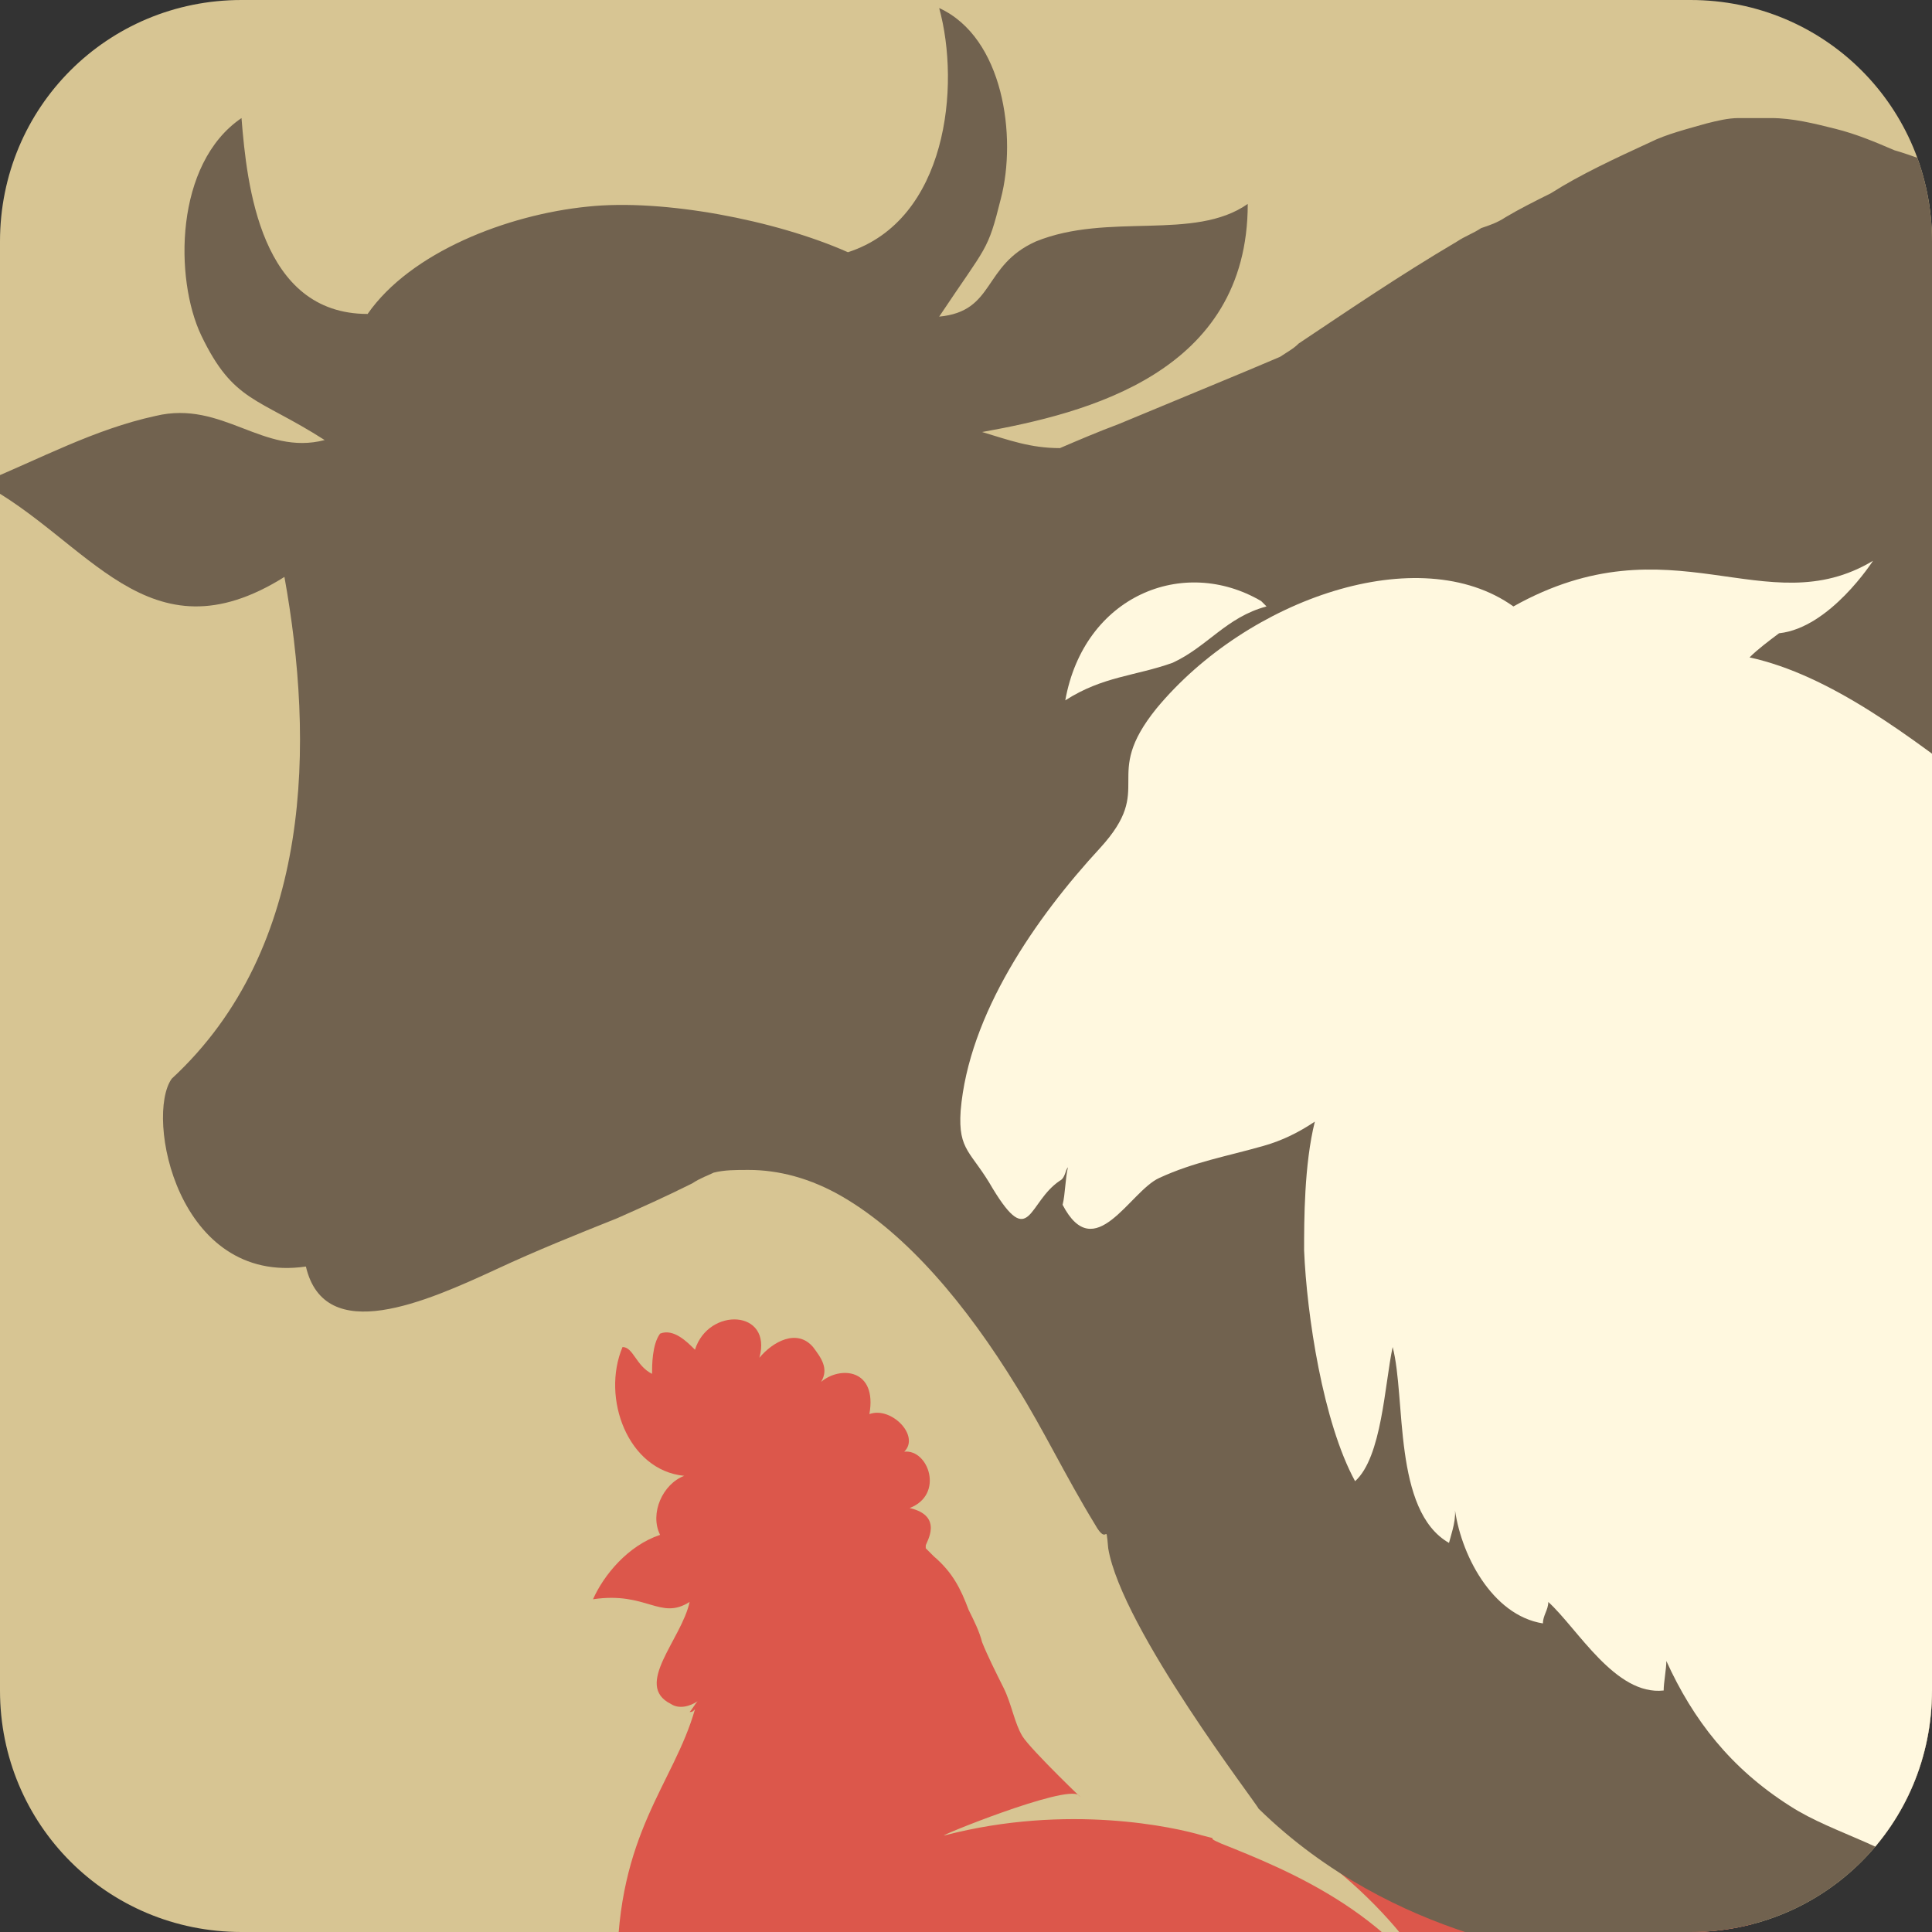 <?xml version="1.0" encoding="utf-8"?>
<!-- Generator: Adobe Illustrator 27.6.1, SVG Export Plug-In . SVG Version: 6.00 Build 0)  -->
<svg version="1.1" id="Layer_1" xmlns="http://www.w3.org/2000/svg" xmlns:xlink="http://www.w3.org/1999/xlink" x="0px" y="0px"
	 viewBox="0 0 72 72" style="enable-background:new 0 0 72 72;" xml:space="preserve">
<rect x="0" y="0" width="72" height="72" fill="#333333" stroke="none"/>
<style type="text/css">
	.st0{fill:#D7C593;}
	.st1{clip-path:url(#SVGID_00000083088427806214773210000008185538876355740293_);}
	.st2{fill:#DC574B;}
	.st3{clip-path:url(#SVGID_00000083088427806214773210000008185538876355740293_);fill:#71624F;}
	.st4{fill:#FFFFFF;}
	.st5{fill:#FFF8DF;}
</style>
<path class="st0" d="M63,72H9c-5,0-9-4-9-9V9c0-5,4-9,9-9h54c5,0,9,4,9,9v54C72,68,68,72,63,72z"/>
<g>
	<defs>
		<path id="SVGID_1_" d="M63,72H9c-5,0-9-4-9-9V9c0-5,4-9,9-9h54c5,0,9,4,9,9v54C72,68,68,72,63,72z"/>
	</defs>
	<clipPath id="SVGID_00000021801654821799363040000003276518650581825685_">
		<use xlink:href="#SVGID_1_"  style="overflow:visible;"/>
	</clipPath>
	<g style="clip-path:url(#SVGID_00000021801654821799363040000003276518650581825685_);">
		<path class="st2" d="M62,76.6c3-2.9,4-4.4,3.1-9c-0.7,0.9-1.5,2.4-2.5,2.9c1.7-3.1,2.4-6.2,0.9-9.4c-0.6,1.5-1.3,3.9-2.7,4.8
			c1.2-2.3,1.7-6-0.5-7.8c-0.2,1.5-1.1,3.1-2,3.9c2-4-2.1-10-1.9-8.8c0.4,2-0.6,5-1.2,7.8c-0.3,1.6-0.8,3.1-1.5,4.4
			c-1.1,0.4-4.7,3.6-4,4.2c3.7,3,4.6,6,4.6,6c-2-4.2-6.3-5.9-8.8-6.9c-0.7-0.3,0.1-0.1-0.7-0.3c-1-0.3-5-1.2-9.6,0
			c-0.4,0.1,4.5-1.9,5-1.5c0.5,0.5-1.8-1.7-2.1-2.2c-0.3-0.5-0.4-1.2-0.7-1.8c-0.3-0.6-0.6-1.2-0.8-1.7c-0.1-0.4-0.3-0.8-0.5-1.2
			c-0.3-0.8-0.6-1.4-1.3-2c-0.1-0.1-0.3-0.3-0.3-0.3c0,0,0,0,0-0.1c0-0.1,0.7-1.1-0.6-1.4c1.3-0.5,0.7-2.2-0.2-2.1
			c0.6-0.6-0.5-1.7-1.3-1.4c0.3-1.7-1.1-1.8-1.8-1.2c0.3-0.5,0-0.9-0.3-1.3c-0.6-0.7-1.5-0.2-2,0.4c0,0,0,0,0,0
			c0.5-1.8-1.9-1.9-2.4-0.3c-0.3-0.3-0.8-0.8-1.3-0.6c-0.3,0.4-0.3,1.2-0.3,1.5c-0.6-0.3-0.7-1-1.1-1c-0.8,1.9,0.2,4.6,2.3,4.8
			c0,0,0,0,0,0c0,0.1,0,0,0,0c-0.8,0.3-1.3,1.4-0.9,2.2c-1.2,0.4-2.1,1.5-2.5,2.4c2-0.3,2.5,0.8,3.6,0.1c-0.3,1.4-2.1,3.1-0.7,3.8
			c0.3,0.2,0.7,0.1,1-0.1c-0.1,0.1-0.2,0.3-0.3,0.4c0.1,0,0.1,0,0.2-0.1c-0.8,2.8-2.9,4.6-2.9,9.7C23.3,73.4,62.8,76.3,62,76.6z"/>
	</g>
	<path style="clip-path:url(#SVGID_00000021801654821799363040000003276518650581825685_);fill:#71624F;" d="M74.8,6.6
		c-0.4,0-0.7,0-1.1-0.1c-0.3,0-0.7-0.1-1-0.2c-0.7-0.2-1.4-0.5-2.1-0.7c-0.7-0.3-1.4-0.6-2.2-0.8c-0.8-0.2-1.6-0.4-2.4-0.4
		c-0.4,0-0.8,0-1.2,0c-0.4,0-0.8,0.1-1.2,0.2c-0.7,0.2-1.5,0.4-2.1,0.7c-1.3,0.6-2.6,1.2-3.7,1.9c-0.6,0.3-1.2,0.6-1.7,0.9
		c-0.3,0.2-0.6,0.3-0.9,0.4c-0.3,0.2-0.6,0.3-0.9,0.5c-2.2,1.3-4.1,2.6-5.9,3.8c-0.2,0.2-0.4,0.3-0.7,0.5c-1.4,0.6-3.6,1.5-6,2.5
		c-0.8,0.3-1.5,0.6-2.2,0.9c-1.1,0-1.9-0.3-2.9-0.6c3.9-0.7,9.9-2.2,9.9-8.5C44.5,9,41.3,7.9,38.6,9c-2,0.9-1.5,2.6-3.6,2.8
		c1.8-2.7,1.8-2.4,2.3-4.4c0.6-2.3,0.1-6-2.3-7.1c0.8,2.9,0.3,7.9-3.4,9.1c-2.7-1.2-6.9-2-9.7-1.7c-3,0.3-6.6,1.7-8.2,4
		C9.7,11.7,9.2,6.9,9,4.4c-2.5,1.7-2.5,6-1.5,8.1c1.2,2.5,2.1,2.3,4.6,3.9c-2.3,0.6-3.8-1.5-6.3-0.9c-2.3,0.5-4.3,1.6-6.5,2.5
		c4,2.1,6.2,6.7,11.3,3.5c1.1,6.1,1.1,13.8-4.2,18.7c-1,1.4,0.2,7.7,5,7c0.7,3,4.5,1.3,7.1,0.1c1.5-0.7,3-1.3,4.5-1.9l0,0
		c0.9-0.4,1.8-0.8,2.8-1.3c0.3-0.2,0.6-0.3,0.8-0.4c0.4-0.1,0.8-0.1,1.3-0.1c1.1,0,2.3,0.3,3.5,1c2.4,1.4,4.6,4,6.5,7.1
		c1,1.6,1.8,3.3,2.9,5.1c0.5,0.9,0.4-0.2,0.5,0.9c0.5,3,5.6,9.6,5.6,9.7c5.1,5,11.7,5.5,11.8,5.5c0,0,0,0,0,0l0,0l0,0l0,0
		c0.1,0.3,0,0,0.1,0.3c0.2,0.5-0.3-0.7-0.1-0.3c0.4,0.9,0.9,1.8,1.3,2.6c0.4,0.8,17.4-0.5,17.3-0.4C77.4,74.8,76.3,6.6,74.8,6.6z"/>
	<g style="clip-path:url(#SVGID_00000021801654821799363040000003276518650581825685_);">
		<path class="st4" d="M147,48.1c0-0.1,0,0,0.1,0.2C147,48.3,147,48.2,147,48.1z"/>
		<path class="st5" d="M47.2,22.6L47,22.4c-2.9-1.7-6.6-0.2-7.3,3.7c1.4-0.9,2.6-0.9,4-1.4C45,24.1,45.7,23,47.2,22.6z"/>
		<path class="st5" d="M81.3,33.6c-4.1,0.1-10.1-7.8-16.1-9.1c0.3-0.3,0.7-0.6,1.1-0.9c1.9-0.2,3.5-2.7,3.5-2.7
			c-4,2.4-7.5-1.6-13.4,1.7c0,0,0.6-0.3,0,0c-3.5-2.5-9.9-0.3-13.3,3.8c-2.1,2.6,0,2.9-2.1,5.2c-2.4,2.6-4.9,6.2-5.2,9.8
			c-0.1,1.5,0.4,1.5,1.2,2.9c1.4,2.3,1.3,0.5,2.5-0.3c0.2-0.1,0.2-0.4,0.3-0.5c-0.1,0.4-0.1,1-0.2,1.4c1.2,2.3,2.5-0.5,3.6-1
			c1.3-0.6,2.5-0.8,3.9-1.2c0.7-0.2,1.3-0.5,1.9-0.9c-0.4,1.6-0.4,3.7-0.4,4.8c0.1,2.4,0.7,6.4,1.9,8.6c1-0.9,1.1-3.6,1.4-5
			c0.5,1.9,0,6.1,2.1,7.3c0.1-0.4,0.3-0.9,0.2-1.4c0.2,1.8,1.4,4.1,3.3,4.4c0-0.3,0.2-0.5,0.2-0.8c1.1,1,2.5,3.5,4.3,3.3
			c0-0.3,0.1-0.8,0.1-1.1c1,2.2,2.4,4,4.6,5.4c1.7,1.1,4,1.5,5.4,3L81.3,33.6z"/>
	</g>
</g>
</svg>
